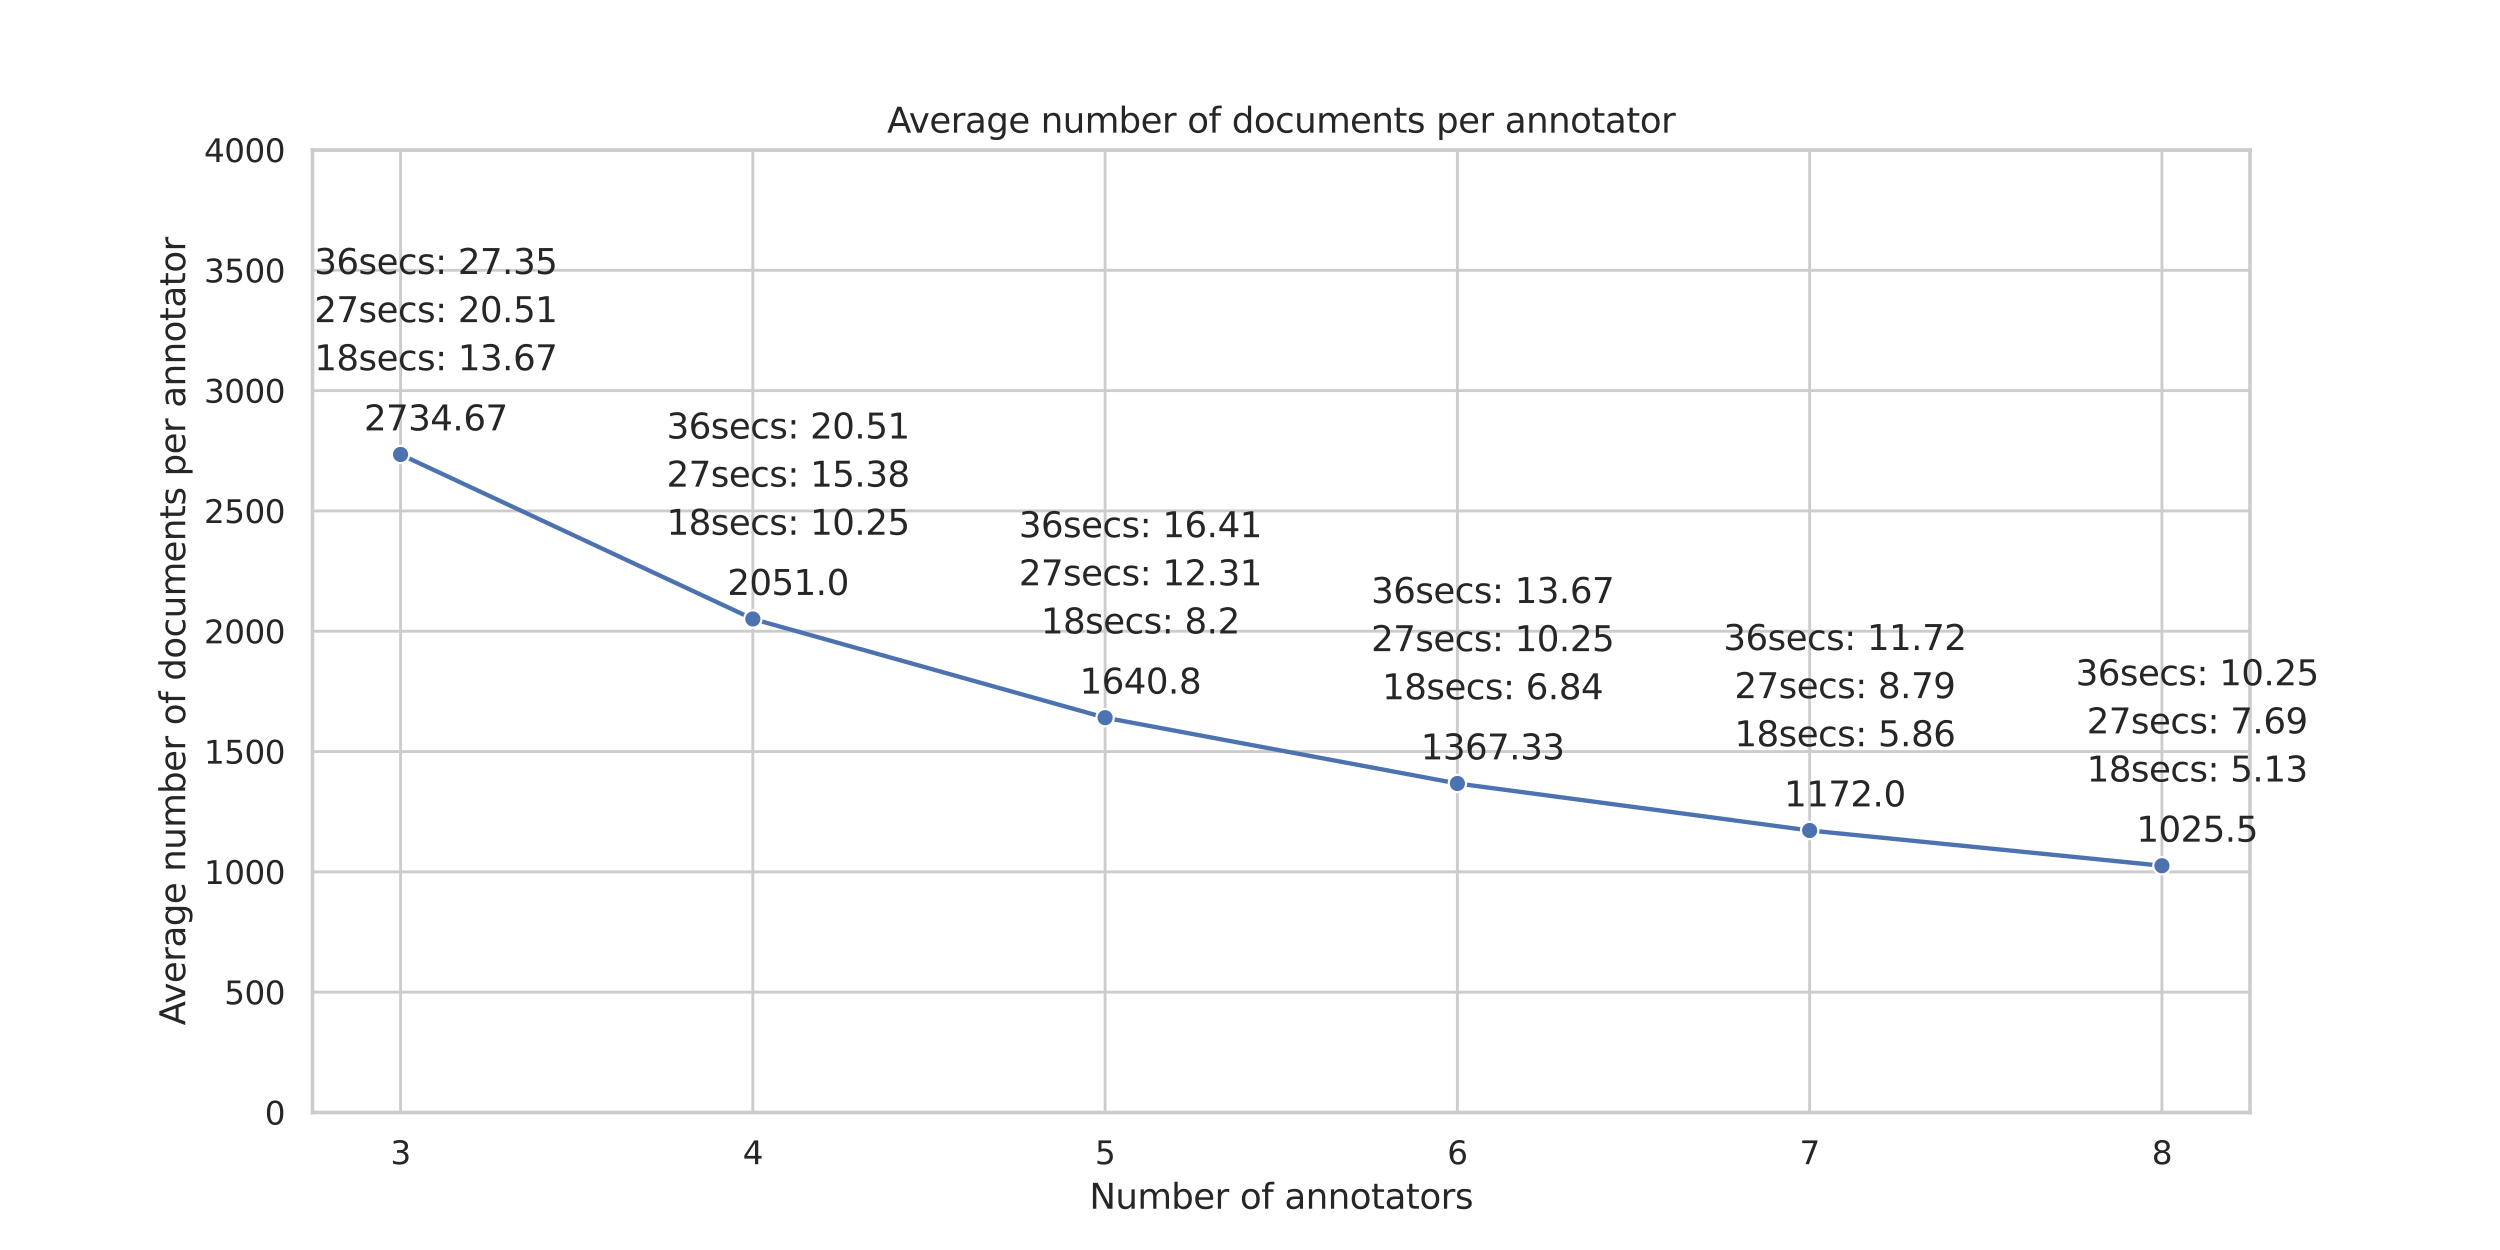 <?xml version="1.0" encoding="utf-8" standalone="no"?>
<!DOCTYPE svg PUBLIC "-//W3C//DTD SVG 1.1//EN"
  "http://www.w3.org/Graphics/SVG/1.1/DTD/svg11.dtd">
<svg xmlns:xlink="http://www.w3.org/1999/xlink" width="864pt" height="432pt" viewBox="0 0 864 432" xmlns="http://www.w3.org/2000/svg" version="1.1">
 <defs>
  <style type="text/css">*{stroke-linejoin: round; stroke-linecap: butt}</style>
 </defs>
 <g id="figure_1">
  <g id="patch_1">
   <path d="M 0 432 
L 864 432 
L 864 0 
L 0 0 
z
" style="fill: #ffffff"/>
  </g>
  <g id="axes_1">
   <g id="patch_2">
    <path d="M 108 384.48 
L 777.6 384.48 
L 777.6 51.84 
L 108 51.84 
z
" style="fill: #ffffff"/>
   </g>
   <g id="matplotlib.axis_1">
    <g id="xtick_1">
     <g id="line2d_1">
      <path d="M 138.436 384.48 
L 138.436 51.84 
" clip-path="url(#p3518976a3a)" style="fill: none; stroke: #cccccc; stroke-linecap: round"/>
     </g>
     <g id="text_1">
      <!-- 3 -->
      <g style="fill: #262626" transform="translate(134.937 402.338) scale(0.11 -0.11)">
       <defs>
        <path id="DejaVuSans-33" d="M 2597 2516 
Q 3050 2419 3304 2112 
Q 3559 1806 3559 1356 
Q 3559 666 3084 287 
Q 2609 -91 1734 -91 
Q 1441 -91 1130 -33 
Q 819 25 488 141 
L 488 750 
Q 750 597 1062 519 
Q 1375 441 1716 441 
Q 2309 441 2620 675 
Q 2931 909 2931 1356 
Q 2931 1769 2642 2001 
Q 2353 2234 1838 2234 
L 1294 2234 
L 1294 2753 
L 1863 2753 
Q 2328 2753 2575 2939 
Q 2822 3125 2822 3475 
Q 2822 3834 2567 4026 
Q 2313 4219 1838 4219 
Q 1578 4219 1281 4162 
Q 984 4106 628 3988 
L 628 4550 
Q 988 4650 1302 4700 
Q 1616 4750 1894 4750 
Q 2613 4750 3031 4423 
Q 3450 4097 3450 3541 
Q 3450 3153 3228 2886 
Q 3006 2619 2597 2516 
z
" transform="scale(0.016)"/>
       </defs>
       <use xlink:href="#DejaVuSans-33"/>
      </g>
     </g>
    </g>
    <g id="xtick_2">
     <g id="line2d_2">
      <path d="M 260.182 384.48 
L 260.182 51.84 
" clip-path="url(#p3518976a3a)" style="fill: none; stroke: #cccccc; stroke-linecap: round"/>
     </g>
     <g id="text_2">
      <!-- 4 -->
      <g style="fill: #262626" transform="translate(256.682 402.338) scale(0.11 -0.11)">
       <defs>
        <path id="DejaVuSans-34" d="M 2419 4116 
L 825 1625 
L 2419 1625 
L 2419 4116 
z
M 2253 4666 
L 3047 4666 
L 3047 1625 
L 3713 1625 
L 3713 1100 
L 3047 1100 
L 3047 0 
L 2419 0 
L 2419 1100 
L 313 1100 
L 313 1709 
L 2253 4666 
z
" transform="scale(0.016)"/>
       </defs>
       <use xlink:href="#DejaVuSans-34"/>
      </g>
     </g>
    </g>
    <g id="xtick_3">
     <g id="line2d_3">
      <path d="M 381.927 384.48 
L 381.927 51.84 
" clip-path="url(#p3518976a3a)" style="fill: none; stroke: #cccccc; stroke-linecap: round"/>
     </g>
     <g id="text_3">
      <!-- 5 -->
      <g style="fill: #262626" transform="translate(378.428 402.338) scale(0.11 -0.11)">
       <defs>
        <path id="DejaVuSans-35" d="M 691 4666 
L 3169 4666 
L 3169 4134 
L 1269 4134 
L 1269 2991 
Q 1406 3038 1543 3061 
Q 1681 3084 1819 3084 
Q 2600 3084 3056 2656 
Q 3513 2228 3513 1497 
Q 3513 744 3044 326 
Q 2575 -91 1722 -91 
Q 1428 -91 1123 -41 
Q 819 9 494 109 
L 494 744 
Q 775 591 1075 516 
Q 1375 441 1709 441 
Q 2250 441 2565 725 
Q 2881 1009 2881 1497 
Q 2881 1984 2565 2268 
Q 2250 2553 1709 2553 
Q 1456 2553 1204 2497 
Q 953 2441 691 2322 
L 691 4666 
z
" transform="scale(0.016)"/>
       </defs>
       <use xlink:href="#DejaVuSans-35"/>
      </g>
     </g>
    </g>
    <g id="xtick_4">
     <g id="line2d_4">
      <path d="M 503.673 384.48 
L 503.673 51.84 
" clip-path="url(#p3518976a3a)" style="fill: none; stroke: #cccccc; stroke-linecap: round"/>
     </g>
     <g id="text_4">
      <!-- 6 -->
      <g style="fill: #262626" transform="translate(500.173 402.338) scale(0.11 -0.11)">
       <defs>
        <path id="DejaVuSans-36" d="M 2113 2584 
Q 1688 2584 1439 2293 
Q 1191 2003 1191 1497 
Q 1191 994 1439 701 
Q 1688 409 2113 409 
Q 2538 409 2786 701 
Q 3034 994 3034 1497 
Q 3034 2003 2786 2293 
Q 2538 2584 2113 2584 
z
M 3366 4563 
L 3366 3988 
Q 3128 4100 2886 4159 
Q 2644 4219 2406 4219 
Q 1781 4219 1451 3797 
Q 1122 3375 1075 2522 
Q 1259 2794 1537 2939 
Q 1816 3084 2150 3084 
Q 2853 3084 3261 2657 
Q 3669 2231 3669 1497 
Q 3669 778 3244 343 
Q 2819 -91 2113 -91 
Q 1303 -91 875 529 
Q 447 1150 447 2328 
Q 447 3434 972 4092 
Q 1497 4750 2381 4750 
Q 2619 4750 2861 4703 
Q 3103 4656 3366 4563 
z
" transform="scale(0.016)"/>
       </defs>
       <use xlink:href="#DejaVuSans-36"/>
      </g>
     </g>
    </g>
    <g id="xtick_5">
     <g id="line2d_5">
      <path d="M 625.418 384.48 
L 625.418 51.84 
" clip-path="url(#p3518976a3a)" style="fill: none; stroke: #cccccc; stroke-linecap: round"/>
     </g>
     <g id="text_5">
      <!-- 7 -->
      <g style="fill: #262626" transform="translate(621.919 402.338) scale(0.11 -0.11)">
       <defs>
        <path id="DejaVuSans-37" d="M 525 4666 
L 3525 4666 
L 3525 4397 
L 1831 0 
L 1172 0 
L 2766 4134 
L 525 4134 
L 525 4666 
z
" transform="scale(0.016)"/>
       </defs>
       <use xlink:href="#DejaVuSans-37"/>
      </g>
     </g>
    </g>
    <g id="xtick_6">
     <g id="line2d_6">
      <path d="M 747.164 384.48 
L 747.164 51.84 
" clip-path="url(#p3518976a3a)" style="fill: none; stroke: #cccccc; stroke-linecap: round"/>
     </g>
     <g id="text_6">
      <!-- 8 -->
      <g style="fill: #262626" transform="translate(743.664 402.338) scale(0.11 -0.11)">
       <defs>
        <path id="DejaVuSans-38" d="M 2034 2216 
Q 1584 2216 1326 1975 
Q 1069 1734 1069 1313 
Q 1069 891 1326 650 
Q 1584 409 2034 409 
Q 2484 409 2743 651 
Q 3003 894 3003 1313 
Q 3003 1734 2745 1975 
Q 2488 2216 2034 2216 
z
M 1403 2484 
Q 997 2584 770 2862 
Q 544 3141 544 3541 
Q 544 4100 942 4425 
Q 1341 4750 2034 4750 
Q 2731 4750 3128 4425 
Q 3525 4100 3525 3541 
Q 3525 3141 3298 2862 
Q 3072 2584 2669 2484 
Q 3125 2378 3379 2068 
Q 3634 1759 3634 1313 
Q 3634 634 3220 271 
Q 2806 -91 2034 -91 
Q 1263 -91 848 271 
Q 434 634 434 1313 
Q 434 1759 690 2068 
Q 947 2378 1403 2484 
z
M 1172 3481 
Q 1172 3119 1398 2916 
Q 1625 2713 2034 2713 
Q 2441 2713 2670 2916 
Q 2900 3119 2900 3481 
Q 2900 3844 2670 4047 
Q 2441 4250 2034 4250 
Q 1625 4250 1398 4047 
Q 1172 3844 1172 3481 
z
" transform="scale(0.016)"/>
       </defs>
       <use xlink:href="#DejaVuSans-38"/>
      </g>
     </g>
    </g>
    <g id="text_7">
     <!-- Number of annotators -->
     <g style="fill: #262626" transform="translate(376.502 417.744) scale(0.12 -0.12)">
      <defs>
       <path id="DejaVuSans-4e" d="M 628 4666 
L 1478 4666 
L 3547 763 
L 3547 4666 
L 4159 4666 
L 4159 0 
L 3309 0 
L 1241 3903 
L 1241 0 
L 628 0 
L 628 4666 
z
" transform="scale(0.016)"/>
       <path id="DejaVuSans-75" d="M 544 1381 
L 544 3500 
L 1119 3500 
L 1119 1403 
Q 1119 906 1312 657 
Q 1506 409 1894 409 
Q 2359 409 2629 706 
Q 2900 1003 2900 1516 
L 2900 3500 
L 3475 3500 
L 3475 0 
L 2900 0 
L 2900 538 
Q 2691 219 2414 64 
Q 2138 -91 1772 -91 
Q 1169 -91 856 284 
Q 544 659 544 1381 
z
M 1991 3584 
L 1991 3584 
z
" transform="scale(0.016)"/>
       <path id="DejaVuSans-6d" d="M 3328 2828 
Q 3544 3216 3844 3400 
Q 4144 3584 4550 3584 
Q 5097 3584 5394 3201 
Q 5691 2819 5691 2113 
L 5691 0 
L 5113 0 
L 5113 2094 
Q 5113 2597 4934 2840 
Q 4756 3084 4391 3084 
Q 3944 3084 3684 2787 
Q 3425 2491 3425 1978 
L 3425 0 
L 2847 0 
L 2847 2094 
Q 2847 2600 2669 2842 
Q 2491 3084 2119 3084 
Q 1678 3084 1418 2786 
Q 1159 2488 1159 1978 
L 1159 0 
L 581 0 
L 581 3500 
L 1159 3500 
L 1159 2956 
Q 1356 3278 1631 3431 
Q 1906 3584 2284 3584 
Q 2666 3584 2933 3390 
Q 3200 3197 3328 2828 
z
" transform="scale(0.016)"/>
       <path id="DejaVuSans-62" d="M 3116 1747 
Q 3116 2381 2855 2742 
Q 2594 3103 2138 3103 
Q 1681 3103 1420 2742 
Q 1159 2381 1159 1747 
Q 1159 1113 1420 752 
Q 1681 391 2138 391 
Q 2594 391 2855 752 
Q 3116 1113 3116 1747 
z
M 1159 2969 
Q 1341 3281 1617 3432 
Q 1894 3584 2278 3584 
Q 2916 3584 3314 3078 
Q 3713 2572 3713 1747 
Q 3713 922 3314 415 
Q 2916 -91 2278 -91 
Q 1894 -91 1617 61 
Q 1341 213 1159 525 
L 1159 0 
L 581 0 
L 581 4863 
L 1159 4863 
L 1159 2969 
z
" transform="scale(0.016)"/>
       <path id="DejaVuSans-65" d="M 3597 1894 
L 3597 1613 
L 953 1613 
Q 991 1019 1311 708 
Q 1631 397 2203 397 
Q 2534 397 2845 478 
Q 3156 559 3463 722 
L 3463 178 
Q 3153 47 2828 -22 
Q 2503 -91 2169 -91 
Q 1331 -91 842 396 
Q 353 884 353 1716 
Q 353 2575 817 3079 
Q 1281 3584 2069 3584 
Q 2775 3584 3186 3129 
Q 3597 2675 3597 1894 
z
M 3022 2063 
Q 3016 2534 2758 2815 
Q 2500 3097 2075 3097 
Q 1594 3097 1305 2825 
Q 1016 2553 972 2059 
L 3022 2063 
z
" transform="scale(0.016)"/>
       <path id="DejaVuSans-72" d="M 2631 2963 
Q 2534 3019 2420 3045 
Q 2306 3072 2169 3072 
Q 1681 3072 1420 2755 
Q 1159 2438 1159 1844 
L 1159 0 
L 581 0 
L 581 3500 
L 1159 3500 
L 1159 2956 
Q 1341 3275 1631 3429 
Q 1922 3584 2338 3584 
Q 2397 3584 2469 3576 
Q 2541 3569 2628 3553 
L 2631 2963 
z
" transform="scale(0.016)"/>
       <path id="DejaVuSans-20" transform="scale(0.016)"/>
       <path id="DejaVuSans-6f" d="M 1959 3097 
Q 1497 3097 1228 2736 
Q 959 2375 959 1747 
Q 959 1119 1226 758 
Q 1494 397 1959 397 
Q 2419 397 2687 759 
Q 2956 1122 2956 1747 
Q 2956 2369 2687 2733 
Q 2419 3097 1959 3097 
z
M 1959 3584 
Q 2709 3584 3137 3096 
Q 3566 2609 3566 1747 
Q 3566 888 3137 398 
Q 2709 -91 1959 -91 
Q 1206 -91 779 398 
Q 353 888 353 1747 
Q 353 2609 779 3096 
Q 1206 3584 1959 3584 
z
" transform="scale(0.016)"/>
       <path id="DejaVuSans-66" d="M 2375 4863 
L 2375 4384 
L 1825 4384 
Q 1516 4384 1395 4259 
Q 1275 4134 1275 3809 
L 1275 3500 
L 2222 3500 
L 2222 3053 
L 1275 3053 
L 1275 0 
L 697 0 
L 697 3053 
L 147 3053 
L 147 3500 
L 697 3500 
L 697 3744 
Q 697 4328 969 4595 
Q 1241 4863 1831 4863 
L 2375 4863 
z
" transform="scale(0.016)"/>
       <path id="DejaVuSans-61" d="M 2194 1759 
Q 1497 1759 1228 1600 
Q 959 1441 959 1056 
Q 959 750 1161 570 
Q 1363 391 1709 391 
Q 2188 391 2477 730 
Q 2766 1069 2766 1631 
L 2766 1759 
L 2194 1759 
z
M 3341 1997 
L 3341 0 
L 2766 0 
L 2766 531 
Q 2569 213 2275 61 
Q 1981 -91 1556 -91 
Q 1019 -91 701 211 
Q 384 513 384 1019 
Q 384 1609 779 1909 
Q 1175 2209 1959 2209 
L 2766 2209 
L 2766 2266 
Q 2766 2663 2505 2880 
Q 2244 3097 1772 3097 
Q 1472 3097 1187 3025 
Q 903 2953 641 2809 
L 641 3341 
Q 956 3463 1253 3523 
Q 1550 3584 1831 3584 
Q 2591 3584 2966 3190 
Q 3341 2797 3341 1997 
z
" transform="scale(0.016)"/>
       <path id="DejaVuSans-6e" d="M 3513 2113 
L 3513 0 
L 2938 0 
L 2938 2094 
Q 2938 2591 2744 2837 
Q 2550 3084 2163 3084 
Q 1697 3084 1428 2787 
Q 1159 2491 1159 1978 
L 1159 0 
L 581 0 
L 581 3500 
L 1159 3500 
L 1159 2956 
Q 1366 3272 1645 3428 
Q 1925 3584 2291 3584 
Q 2894 3584 3203 3211 
Q 3513 2838 3513 2113 
z
" transform="scale(0.016)"/>
       <path id="DejaVuSans-74" d="M 1172 4494 
L 1172 3500 
L 2356 3500 
L 2356 3053 
L 1172 3053 
L 1172 1153 
Q 1172 725 1289 603 
Q 1406 481 1766 481 
L 2356 481 
L 2356 0 
L 1766 0 
Q 1100 0 847 248 
Q 594 497 594 1153 
L 594 3053 
L 172 3053 
L 172 3500 
L 594 3500 
L 594 4494 
L 1172 4494 
z
" transform="scale(0.016)"/>
       <path id="DejaVuSans-73" d="M 2834 3397 
L 2834 2853 
Q 2591 2978 2328 3040 
Q 2066 3103 1784 3103 
Q 1356 3103 1142 2972 
Q 928 2841 928 2578 
Q 928 2378 1081 2264 
Q 1234 2150 1697 2047 
L 1894 2003 
Q 2506 1872 2764 1633 
Q 3022 1394 3022 966 
Q 3022 478 2636 193 
Q 2250 -91 1575 -91 
Q 1294 -91 989 -36 
Q 684 19 347 128 
L 347 722 
Q 666 556 975 473 
Q 1284 391 1588 391 
Q 1994 391 2212 530 
Q 2431 669 2431 922 
Q 2431 1156 2273 1281 
Q 2116 1406 1581 1522 
L 1381 1569 
Q 847 1681 609 1914 
Q 372 2147 372 2553 
Q 372 3047 722 3315 
Q 1072 3584 1716 3584 
Q 2034 3584 2315 3537 
Q 2597 3491 2834 3397 
z
" transform="scale(0.016)"/>
      </defs>
      <use xlink:href="#DejaVuSans-4e"/>
      <use xlink:href="#DejaVuSans-75" x="74.805"/>
      <use xlink:href="#DejaVuSans-6d" x="138.184"/>
      <use xlink:href="#DejaVuSans-62" x="235.596"/>
      <use xlink:href="#DejaVuSans-65" x="299.072"/>
      <use xlink:href="#DejaVuSans-72" x="360.596"/>
      <use xlink:href="#DejaVuSans-20" x="401.709"/>
      <use xlink:href="#DejaVuSans-6f" x="433.496"/>
      <use xlink:href="#DejaVuSans-66" x="494.678"/>
      <use xlink:href="#DejaVuSans-20" x="529.883"/>
      <use xlink:href="#DejaVuSans-61" x="561.67"/>
      <use xlink:href="#DejaVuSans-6e" x="622.949"/>
      <use xlink:href="#DejaVuSans-6e" x="686.328"/>
      <use xlink:href="#DejaVuSans-6f" x="749.707"/>
      <use xlink:href="#DejaVuSans-74" x="810.889"/>
      <use xlink:href="#DejaVuSans-61" x="850.098"/>
      <use xlink:href="#DejaVuSans-74" x="911.377"/>
      <use xlink:href="#DejaVuSans-6f" x="950.586"/>
      <use xlink:href="#DejaVuSans-72" x="1011.768"/>
      <use xlink:href="#DejaVuSans-73" x="1052.881"/>
     </g>
    </g>
   </g>
   <g id="matplotlib.axis_2">
    <g id="ytick_1">
     <g id="line2d_7">
      <path d="M 108 384.48 
L 777.6 384.48 
" clip-path="url(#p3518976a3a)" style="fill: none; stroke: #cccccc; stroke-linecap: round"/>
     </g>
     <g id="text_8">
      <!-- 0 -->
      <g style="fill: #262626" transform="translate(91.501 388.659) scale(0.11 -0.11)">
       <defs>
        <path id="DejaVuSans-30" d="M 2034 4250 
Q 1547 4250 1301 3770 
Q 1056 3291 1056 2328 
Q 1056 1369 1301 889 
Q 1547 409 2034 409 
Q 2525 409 2770 889 
Q 3016 1369 3016 2328 
Q 3016 3291 2770 3770 
Q 2525 4250 2034 4250 
z
M 2034 4750 
Q 2819 4750 3233 4129 
Q 3647 3509 3647 2328 
Q 3647 1150 3233 529 
Q 2819 -91 2034 -91 
Q 1250 -91 836 529 
Q 422 1150 422 2328 
Q 422 3509 836 4129 
Q 1250 4750 2034 4750 
z
" transform="scale(0.016)"/>
       </defs>
       <use xlink:href="#DejaVuSans-30"/>
      </g>
     </g>
    </g>
    <g id="ytick_2">
     <g id="line2d_8">
      <path d="M 108 342.9 
L 777.6 342.9 
" clip-path="url(#p3518976a3a)" style="fill: none; stroke: #cccccc; stroke-linecap: round"/>
     </g>
     <g id="text_9">
      <!-- 500 -->
      <g style="fill: #262626" transform="translate(77.504 347.079) scale(0.11 -0.11)">
       <use xlink:href="#DejaVuSans-35"/>
       <use xlink:href="#DejaVuSans-30" x="63.623"/>
       <use xlink:href="#DejaVuSans-30" x="127.246"/>
      </g>
     </g>
    </g>
    <g id="ytick_3">
     <g id="line2d_9">
      <path d="M 108 301.32 
L 777.6 301.32 
" clip-path="url(#p3518976a3a)" style="fill: none; stroke: #cccccc; stroke-linecap: round"/>
     </g>
     <g id="text_10">
      <!-- 1000 -->
      <g style="fill: #262626" transform="translate(70.505 305.499) scale(0.11 -0.11)">
       <defs>
        <path id="DejaVuSans-31" d="M 794 531 
L 1825 531 
L 1825 4091 
L 703 3866 
L 703 4441 
L 1819 4666 
L 2450 4666 
L 2450 531 
L 3481 531 
L 3481 0 
L 794 0 
L 794 531 
z
" transform="scale(0.016)"/>
       </defs>
       <use xlink:href="#DejaVuSans-31"/>
       <use xlink:href="#DejaVuSans-30" x="63.623"/>
       <use xlink:href="#DejaVuSans-30" x="127.246"/>
       <use xlink:href="#DejaVuSans-30" x="190.869"/>
      </g>
     </g>
    </g>
    <g id="ytick_4">
     <g id="line2d_10">
      <path d="M 108 259.74 
L 777.6 259.74 
" clip-path="url(#p3518976a3a)" style="fill: none; stroke: #cccccc; stroke-linecap: round"/>
     </g>
     <g id="text_11">
      <!-- 1500 -->
      <g style="fill: #262626" transform="translate(70.505 263.919) scale(0.11 -0.11)">
       <use xlink:href="#DejaVuSans-31"/>
       <use xlink:href="#DejaVuSans-35" x="63.623"/>
       <use xlink:href="#DejaVuSans-30" x="127.246"/>
       <use xlink:href="#DejaVuSans-30" x="190.869"/>
      </g>
     </g>
    </g>
    <g id="ytick_5">
     <g id="line2d_11">
      <path d="M 108 218.16 
L 777.6 218.16 
" clip-path="url(#p3518976a3a)" style="fill: none; stroke: #cccccc; stroke-linecap: round"/>
     </g>
     <g id="text_12">
      <!-- 2000 -->
      <g style="fill: #262626" transform="translate(70.505 222.339) scale(0.11 -0.11)">
       <defs>
        <path id="DejaVuSans-32" d="M 1228 531 
L 3431 531 
L 3431 0 
L 469 0 
L 469 531 
Q 828 903 1448 1529 
Q 2069 2156 2228 2338 
Q 2531 2678 2651 2914 
Q 2772 3150 2772 3378 
Q 2772 3750 2511 3984 
Q 2250 4219 1831 4219 
Q 1534 4219 1204 4116 
Q 875 4013 500 3803 
L 500 4441 
Q 881 4594 1212 4672 
Q 1544 4750 1819 4750 
Q 2544 4750 2975 4387 
Q 3406 4025 3406 3419 
Q 3406 3131 3298 2873 
Q 3191 2616 2906 2266 
Q 2828 2175 2409 1742 
Q 1991 1309 1228 531 
z
" transform="scale(0.016)"/>
       </defs>
       <use xlink:href="#DejaVuSans-32"/>
       <use xlink:href="#DejaVuSans-30" x="63.623"/>
       <use xlink:href="#DejaVuSans-30" x="127.246"/>
       <use xlink:href="#DejaVuSans-30" x="190.869"/>
      </g>
     </g>
    </g>
    <g id="ytick_6">
     <g id="line2d_12">
      <path d="M 108 176.58 
L 777.6 176.58 
" clip-path="url(#p3518976a3a)" style="fill: none; stroke: #cccccc; stroke-linecap: round"/>
     </g>
     <g id="text_13">
      <!-- 2500 -->
      <g style="fill: #262626" transform="translate(70.505 180.759) scale(0.11 -0.11)">
       <use xlink:href="#DejaVuSans-32"/>
       <use xlink:href="#DejaVuSans-35" x="63.623"/>
       <use xlink:href="#DejaVuSans-30" x="127.246"/>
       <use xlink:href="#DejaVuSans-30" x="190.869"/>
      </g>
     </g>
    </g>
    <g id="ytick_7">
     <g id="line2d_13">
      <path d="M 108 135 
L 777.6 135 
" clip-path="url(#p3518976a3a)" style="fill: none; stroke: #cccccc; stroke-linecap: round"/>
     </g>
     <g id="text_14">
      <!-- 3000 -->
      <g style="fill: #262626" transform="translate(70.505 139.179) scale(0.11 -0.11)">
       <use xlink:href="#DejaVuSans-33"/>
       <use xlink:href="#DejaVuSans-30" x="63.623"/>
       <use xlink:href="#DejaVuSans-30" x="127.246"/>
       <use xlink:href="#DejaVuSans-30" x="190.869"/>
      </g>
     </g>
    </g>
    <g id="ytick_8">
     <g id="line2d_14">
      <path d="M 108 93.42 
L 777.6 93.42 
" clip-path="url(#p3518976a3a)" style="fill: none; stroke: #cccccc; stroke-linecap: round"/>
     </g>
     <g id="text_15">
      <!-- 3500 -->
      <g style="fill: #262626" transform="translate(70.505 97.599) scale(0.11 -0.11)">
       <use xlink:href="#DejaVuSans-33"/>
       <use xlink:href="#DejaVuSans-35" x="63.623"/>
       <use xlink:href="#DejaVuSans-30" x="127.246"/>
       <use xlink:href="#DejaVuSans-30" x="190.869"/>
      </g>
     </g>
    </g>
    <g id="ytick_9">
     <g id="line2d_15">
      <path d="M 108 51.84 
L 777.6 51.84 
" clip-path="url(#p3518976a3a)" style="fill: none; stroke: #cccccc; stroke-linecap: round"/>
     </g>
     <g id="text_16">
      <!-- 4000 -->
      <g style="fill: #262626" transform="translate(70.505 56.019) scale(0.11 -0.11)">
       <use xlink:href="#DejaVuSans-34"/>
       <use xlink:href="#DejaVuSans-30" x="63.623"/>
       <use xlink:href="#DejaVuSans-30" x="127.246"/>
       <use xlink:href="#DejaVuSans-30" x="190.869"/>
      </g>
     </g>
    </g>
    <g id="text_17">
     <!-- Average number of documents per annotator -->
     <g style="fill: #262626" transform="translate(64.009 354.372) rotate(-90) scale(0.12 -0.12)">
      <defs>
       <path id="DejaVuSans-41" d="M 2188 4044 
L 1331 1722 
L 3047 1722 
L 2188 4044 
z
M 1831 4666 
L 2547 4666 
L 4325 0 
L 3669 0 
L 3244 1197 
L 1141 1197 
L 716 0 
L 50 0 
L 1831 4666 
z
" transform="scale(0.016)"/>
       <path id="DejaVuSans-76" d="M 191 3500 
L 800 3500 
L 1894 563 
L 2988 3500 
L 3597 3500 
L 2284 0 
L 1503 0 
L 191 3500 
z
" transform="scale(0.016)"/>
       <path id="DejaVuSans-67" d="M 2906 1791 
Q 2906 2416 2648 2759 
Q 2391 3103 1925 3103 
Q 1463 3103 1205 2759 
Q 947 2416 947 1791 
Q 947 1169 1205 825 
Q 1463 481 1925 481 
Q 2391 481 2648 825 
Q 2906 1169 2906 1791 
z
M 3481 434 
Q 3481 -459 3084 -895 
Q 2688 -1331 1869 -1331 
Q 1566 -1331 1297 -1286 
Q 1028 -1241 775 -1147 
L 775 -588 
Q 1028 -725 1275 -790 
Q 1522 -856 1778 -856 
Q 2344 -856 2625 -561 
Q 2906 -266 2906 331 
L 2906 616 
Q 2728 306 2450 153 
Q 2172 0 1784 0 
Q 1141 0 747 490 
Q 353 981 353 1791 
Q 353 2603 747 3093 
Q 1141 3584 1784 3584 
Q 2172 3584 2450 3431 
Q 2728 3278 2906 2969 
L 2906 3500 
L 3481 3500 
L 3481 434 
z
" transform="scale(0.016)"/>
       <path id="DejaVuSans-64" d="M 2906 2969 
L 2906 4863 
L 3481 4863 
L 3481 0 
L 2906 0 
L 2906 525 
Q 2725 213 2448 61 
Q 2172 -91 1784 -91 
Q 1150 -91 751 415 
Q 353 922 353 1747 
Q 353 2572 751 3078 
Q 1150 3584 1784 3584 
Q 2172 3584 2448 3432 
Q 2725 3281 2906 2969 
z
M 947 1747 
Q 947 1113 1208 752 
Q 1469 391 1925 391 
Q 2381 391 2643 752 
Q 2906 1113 2906 1747 
Q 2906 2381 2643 2742 
Q 2381 3103 1925 3103 
Q 1469 3103 1208 2742 
Q 947 2381 947 1747 
z
" transform="scale(0.016)"/>
       <path id="DejaVuSans-63" d="M 3122 3366 
L 3122 2828 
Q 2878 2963 2633 3030 
Q 2388 3097 2138 3097 
Q 1578 3097 1268 2742 
Q 959 2388 959 1747 
Q 959 1106 1268 751 
Q 1578 397 2138 397 
Q 2388 397 2633 464 
Q 2878 531 3122 666 
L 3122 134 
Q 2881 22 2623 -34 
Q 2366 -91 2075 -91 
Q 1284 -91 818 406 
Q 353 903 353 1747 
Q 353 2603 823 3093 
Q 1294 3584 2113 3584 
Q 2378 3584 2631 3529 
Q 2884 3475 3122 3366 
z
" transform="scale(0.016)"/>
       <path id="DejaVuSans-70" d="M 1159 525 
L 1159 -1331 
L 581 -1331 
L 581 3500 
L 1159 3500 
L 1159 2969 
Q 1341 3281 1617 3432 
Q 1894 3584 2278 3584 
Q 2916 3584 3314 3078 
Q 3713 2572 3713 1747 
Q 3713 922 3314 415 
Q 2916 -91 2278 -91 
Q 1894 -91 1617 61 
Q 1341 213 1159 525 
z
M 3116 1747 
Q 3116 2381 2855 2742 
Q 2594 3103 2138 3103 
Q 1681 3103 1420 2742 
Q 1159 2381 1159 1747 
Q 1159 1113 1420 752 
Q 1681 391 2138 391 
Q 2594 391 2855 752 
Q 3116 1113 3116 1747 
z
" transform="scale(0.016)"/>
      </defs>
      <use xlink:href="#DejaVuSans-41"/>
      <use xlink:href="#DejaVuSans-76" x="62.533"/>
      <use xlink:href="#DejaVuSans-65" x="121.713"/>
      <use xlink:href="#DejaVuSans-72" x="183.236"/>
      <use xlink:href="#DejaVuSans-61" x="224.35"/>
      <use xlink:href="#DejaVuSans-67" x="285.629"/>
      <use xlink:href="#DejaVuSans-65" x="349.105"/>
      <use xlink:href="#DejaVuSans-20" x="410.629"/>
      <use xlink:href="#DejaVuSans-6e" x="442.416"/>
      <use xlink:href="#DejaVuSans-75" x="505.795"/>
      <use xlink:href="#DejaVuSans-6d" x="569.174"/>
      <use xlink:href="#DejaVuSans-62" x="666.586"/>
      <use xlink:href="#DejaVuSans-65" x="730.062"/>
      <use xlink:href="#DejaVuSans-72" x="791.586"/>
      <use xlink:href="#DejaVuSans-20" x="832.699"/>
      <use xlink:href="#DejaVuSans-6f" x="864.486"/>
      <use xlink:href="#DejaVuSans-66" x="925.668"/>
      <use xlink:href="#DejaVuSans-20" x="960.873"/>
      <use xlink:href="#DejaVuSans-64" x="992.66"/>
      <use xlink:href="#DejaVuSans-6f" x="1056.137"/>
      <use xlink:href="#DejaVuSans-63" x="1117.318"/>
      <use xlink:href="#DejaVuSans-75" x="1172.299"/>
      <use xlink:href="#DejaVuSans-6d" x="1235.678"/>
      <use xlink:href="#DejaVuSans-65" x="1333.09"/>
      <use xlink:href="#DejaVuSans-6e" x="1394.613"/>
      <use xlink:href="#DejaVuSans-74" x="1457.992"/>
      <use xlink:href="#DejaVuSans-73" x="1497.201"/>
      <use xlink:href="#DejaVuSans-20" x="1549.301"/>
      <use xlink:href="#DejaVuSans-70" x="1581.088"/>
      <use xlink:href="#DejaVuSans-65" x="1644.564"/>
      <use xlink:href="#DejaVuSans-72" x="1706.088"/>
      <use xlink:href="#DejaVuSans-20" x="1747.201"/>
      <use xlink:href="#DejaVuSans-61" x="1778.988"/>
      <use xlink:href="#DejaVuSans-6e" x="1840.268"/>
      <use xlink:href="#DejaVuSans-6e" x="1903.646"/>
      <use xlink:href="#DejaVuSans-6f" x="1967.025"/>
      <use xlink:href="#DejaVuSans-74" x="2028.207"/>
      <use xlink:href="#DejaVuSans-61" x="2067.416"/>
      <use xlink:href="#DejaVuSans-74" x="2128.695"/>
      <use xlink:href="#DejaVuSans-6f" x="2167.904"/>
      <use xlink:href="#DejaVuSans-72" x="2229.086"/>
     </g>
    </g>
   </g>
   <g id="PolyCollection_1"/>
   <g id="line2d_16">
    <path d="M 138.436 157.065 
L 260.182 213.919 
L 381.927 248.031 
L 503.673 270.773 
L 625.418 287.016 
L 747.164 299.199 
" clip-path="url(#p3518976a3a)" style="fill: none; stroke: #4c72b0; stroke-width: 1.5; stroke-linecap: round"/>
    <defs>
     <path id="m47779bf798" d="M 0 3 
C 0.796 3 1.559 2.684 2.121 2.121 
C 2.684 1.559 3 0.796 3 0 
C 3 -0.796 2.684 -1.559 2.121 -2.121 
C 1.559 -2.684 0.796 -3 0 -3 
C -0.796 -3 -1.559 -2.684 -2.121 -2.121 
C -2.684 -1.559 -3 -0.796 -3 0 
C -3 0.796 -2.684 1.559 -2.121 2.121 
C -1.559 2.684 -0.796 3 0 3 
z
" style="stroke: #ffffff; stroke-width: 0.75"/>
    </defs>
    <g clip-path="url(#p3518976a3a)">
     <use xlink:href="#m47779bf798" x="138.436" y="157.065" style="fill: #4c72b0; stroke: #ffffff; stroke-width: 0.75"/>
     <use xlink:href="#m47779bf798" x="260.182" y="213.919" style="fill: #4c72b0; stroke: #ffffff; stroke-width: 0.75"/>
     <use xlink:href="#m47779bf798" x="381.927" y="248.031" style="fill: #4c72b0; stroke: #ffffff; stroke-width: 0.75"/>
     <use xlink:href="#m47779bf798" x="503.673" y="270.773" style="fill: #4c72b0; stroke: #ffffff; stroke-width: 0.75"/>
     <use xlink:href="#m47779bf798" x="625.418" y="287.016" style="fill: #4c72b0; stroke: #ffffff; stroke-width: 0.75"/>
     <use xlink:href="#m47779bf798" x="747.164" y="299.199" style="fill: #4c72b0; stroke: #ffffff; stroke-width: 0.75"/>
    </g>
   </g>
   <g id="patch_3">
    <path d="M 108 384.48 
L 108 51.84 
" style="fill: none; stroke: #cccccc; stroke-width: 1.25; stroke-linejoin: miter; stroke-linecap: square"/>
   </g>
   <g id="patch_4">
    <path d="M 777.6 384.48 
L 777.6 51.84 
" style="fill: none; stroke: #cccccc; stroke-width: 1.25; stroke-linejoin: miter; stroke-linecap: square"/>
   </g>
   <g id="patch_5">
    <path d="M 108 384.48 
L 777.6 384.48 
" style="fill: none; stroke: #cccccc; stroke-width: 1.25; stroke-linejoin: miter; stroke-linecap: square"/>
   </g>
   <g id="patch_6">
    <path d="M 108 51.84 
L 777.6 51.84 
" style="fill: none; stroke: #cccccc; stroke-width: 1.25; stroke-linejoin: miter; stroke-linecap: square"/>
   </g>
   <g id="text_18">
    <!-- 2734.67 -->
    <g style="fill: #262626" transform="translate(125.799 148.749) scale(0.12 -0.12)">
     <defs>
      <path id="DejaVuSans-2e" d="M 684 794 
L 1344 794 
L 1344 0 
L 684 0 
L 684 794 
z
" transform="scale(0.016)"/>
     </defs>
     <use xlink:href="#DejaVuSans-32"/>
     <use xlink:href="#DejaVuSans-37" x="63.623"/>
     <use xlink:href="#DejaVuSans-33" x="127.246"/>
     <use xlink:href="#DejaVuSans-34" x="190.869"/>
     <use xlink:href="#DejaVuSans-2e" x="254.492"/>
     <use xlink:href="#DejaVuSans-36" x="286.279"/>
     <use xlink:href="#DejaVuSans-37" x="349.902"/>
    </g>
   </g>
   <g id="text_19">
    <!-- 2051.0 -->
    <g style="fill: #262626" transform="translate(251.362 205.603) scale(0.12 -0.12)">
     <use xlink:href="#DejaVuSans-32"/>
     <use xlink:href="#DejaVuSans-30" x="63.623"/>
     <use xlink:href="#DejaVuSans-35" x="127.246"/>
     <use xlink:href="#DejaVuSans-31" x="190.869"/>
     <use xlink:href="#DejaVuSans-2e" x="254.492"/>
     <use xlink:href="#DejaVuSans-30" x="286.279"/>
    </g>
   </g>
   <g id="text_20">
    <!-- 1640.8 -->
    <g style="fill: #262626" transform="translate(373.107 239.715) scale(0.12 -0.12)">
     <use xlink:href="#DejaVuSans-31"/>
     <use xlink:href="#DejaVuSans-36" x="63.623"/>
     <use xlink:href="#DejaVuSans-34" x="127.246"/>
     <use xlink:href="#DejaVuSans-30" x="190.869"/>
     <use xlink:href="#DejaVuSans-2e" x="254.492"/>
     <use xlink:href="#DejaVuSans-38" x="286.279"/>
    </g>
   </g>
   <g id="text_21">
    <!-- 1367.33 -->
    <g style="fill: #262626" transform="translate(491.035 262.457) scale(0.12 -0.12)">
     <use xlink:href="#DejaVuSans-31"/>
     <use xlink:href="#DejaVuSans-33" x="63.623"/>
     <use xlink:href="#DejaVuSans-36" x="127.246"/>
     <use xlink:href="#DejaVuSans-37" x="190.869"/>
     <use xlink:href="#DejaVuSans-2e" x="254.492"/>
     <use xlink:href="#DejaVuSans-33" x="286.279"/>
     <use xlink:href="#DejaVuSans-33" x="349.902"/>
    </g>
   </g>
   <g id="text_22">
    <!-- 1172.0 -->
    <g style="fill: #262626" transform="translate(616.598 278.7) scale(0.12 -0.12)">
     <use xlink:href="#DejaVuSans-31"/>
     <use xlink:href="#DejaVuSans-31" x="63.623"/>
     <use xlink:href="#DejaVuSans-37" x="127.246"/>
     <use xlink:href="#DejaVuSans-32" x="190.869"/>
     <use xlink:href="#DejaVuSans-2e" x="254.492"/>
     <use xlink:href="#DejaVuSans-30" x="286.279"/>
    </g>
   </g>
   <g id="text_23">
    <!-- 1025.5 -->
    <g style="fill: #262626" transform="translate(738.344 290.883) scale(0.12 -0.12)">
     <use xlink:href="#DejaVuSans-31"/>
     <use xlink:href="#DejaVuSans-30" x="63.623"/>
     <use xlink:href="#DejaVuSans-32" x="127.246"/>
     <use xlink:href="#DejaVuSans-35" x="190.869"/>
     <use xlink:href="#DejaVuSans-2e" x="254.492"/>
     <use xlink:href="#DejaVuSans-35" x="286.279"/>
    </g>
   </g>
   <g id="text_24">
    <!-- 18secs: 13.67 -->
    <g style="fill: #262626" transform="translate(108.629 127.959) scale(0.12 -0.12)">
     <defs>
      <path id="DejaVuSans-3a" d="M 750 794 
L 1409 794 
L 1409 0 
L 750 0 
L 750 794 
z
M 750 3309 
L 1409 3309 
L 1409 2516 
L 750 2516 
L 750 3309 
z
" transform="scale(0.016)"/>
     </defs>
     <use xlink:href="#DejaVuSans-31"/>
     <use xlink:href="#DejaVuSans-38" x="63.623"/>
     <use xlink:href="#DejaVuSans-73" x="127.246"/>
     <use xlink:href="#DejaVuSans-65" x="179.346"/>
     <use xlink:href="#DejaVuSans-63" x="240.869"/>
     <use xlink:href="#DejaVuSans-73" x="295.85"/>
     <use xlink:href="#DejaVuSans-3a" x="347.949"/>
     <use xlink:href="#DejaVuSans-20" x="381.641"/>
     <use xlink:href="#DejaVuSans-31" x="413.428"/>
     <use xlink:href="#DejaVuSans-33" x="477.051"/>
     <use xlink:href="#DejaVuSans-2e" x="540.674"/>
     <use xlink:href="#DejaVuSans-36" x="572.461"/>
     <use xlink:href="#DejaVuSans-37" x="636.084"/>
    </g>
   </g>
   <g id="text_25">
    <!-- 18secs: 10.25 -->
    <g style="fill: #262626" transform="translate(230.374 184.813) scale(0.12 -0.12)">
     <use xlink:href="#DejaVuSans-31"/>
     <use xlink:href="#DejaVuSans-38" x="63.623"/>
     <use xlink:href="#DejaVuSans-73" x="127.246"/>
     <use xlink:href="#DejaVuSans-65" x="179.346"/>
     <use xlink:href="#DejaVuSans-63" x="240.869"/>
     <use xlink:href="#DejaVuSans-73" x="295.85"/>
     <use xlink:href="#DejaVuSans-3a" x="347.949"/>
     <use xlink:href="#DejaVuSans-20" x="381.641"/>
     <use xlink:href="#DejaVuSans-31" x="413.428"/>
     <use xlink:href="#DejaVuSans-30" x="477.051"/>
     <use xlink:href="#DejaVuSans-2e" x="540.674"/>
     <use xlink:href="#DejaVuSans-32" x="572.461"/>
     <use xlink:href="#DejaVuSans-35" x="636.084"/>
    </g>
   </g>
   <g id="text_26">
    <!-- 18secs: 8.2 -->
    <g style="fill: #262626" transform="translate(359.755 218.925) scale(0.12 -0.12)">
     <use xlink:href="#DejaVuSans-31"/>
     <use xlink:href="#DejaVuSans-38" x="63.623"/>
     <use xlink:href="#DejaVuSans-73" x="127.246"/>
     <use xlink:href="#DejaVuSans-65" x="179.346"/>
     <use xlink:href="#DejaVuSans-63" x="240.869"/>
     <use xlink:href="#DejaVuSans-73" x="295.85"/>
     <use xlink:href="#DejaVuSans-3a" x="347.949"/>
     <use xlink:href="#DejaVuSans-20" x="381.641"/>
     <use xlink:href="#DejaVuSans-38" x="413.428"/>
     <use xlink:href="#DejaVuSans-2e" x="477.051"/>
     <use xlink:href="#DejaVuSans-32" x="508.838"/>
    </g>
   </g>
   <g id="text_27">
    <!-- 18secs: 6.84 -->
    <g style="fill: #262626" transform="translate(477.683 241.667) scale(0.12 -0.12)">
     <use xlink:href="#DejaVuSans-31"/>
     <use xlink:href="#DejaVuSans-38" x="63.623"/>
     <use xlink:href="#DejaVuSans-73" x="127.246"/>
     <use xlink:href="#DejaVuSans-65" x="179.346"/>
     <use xlink:href="#DejaVuSans-63" x="240.869"/>
     <use xlink:href="#DejaVuSans-73" x="295.85"/>
     <use xlink:href="#DejaVuSans-3a" x="347.949"/>
     <use xlink:href="#DejaVuSans-20" x="381.641"/>
     <use xlink:href="#DejaVuSans-36" x="413.428"/>
     <use xlink:href="#DejaVuSans-2e" x="477.051"/>
     <use xlink:href="#DejaVuSans-38" x="508.838"/>
     <use xlink:href="#DejaVuSans-34" x="572.461"/>
    </g>
   </g>
   <g id="text_28">
    <!-- 18secs: 5.86 -->
    <g style="fill: #262626" transform="translate(599.428 257.91) scale(0.12 -0.12)">
     <use xlink:href="#DejaVuSans-31"/>
     <use xlink:href="#DejaVuSans-38" x="63.623"/>
     <use xlink:href="#DejaVuSans-73" x="127.246"/>
     <use xlink:href="#DejaVuSans-65" x="179.346"/>
     <use xlink:href="#DejaVuSans-63" x="240.869"/>
     <use xlink:href="#DejaVuSans-73" x="295.85"/>
     <use xlink:href="#DejaVuSans-3a" x="347.949"/>
     <use xlink:href="#DejaVuSans-20" x="381.641"/>
     <use xlink:href="#DejaVuSans-35" x="413.428"/>
     <use xlink:href="#DejaVuSans-2e" x="477.051"/>
     <use xlink:href="#DejaVuSans-38" x="508.838"/>
     <use xlink:href="#DejaVuSans-36" x="572.461"/>
    </g>
   </g>
   <g id="text_29">
    <!-- 18secs: 5.13 -->
    <g style="fill: #262626" transform="translate(721.173 270.093) scale(0.12 -0.12)">
     <use xlink:href="#DejaVuSans-31"/>
     <use xlink:href="#DejaVuSans-38" x="63.623"/>
     <use xlink:href="#DejaVuSans-73" x="127.246"/>
     <use xlink:href="#DejaVuSans-65" x="179.346"/>
     <use xlink:href="#DejaVuSans-63" x="240.869"/>
     <use xlink:href="#DejaVuSans-73" x="295.85"/>
     <use xlink:href="#DejaVuSans-3a" x="347.949"/>
     <use xlink:href="#DejaVuSans-20" x="381.641"/>
     <use xlink:href="#DejaVuSans-35" x="413.428"/>
     <use xlink:href="#DejaVuSans-2e" x="477.051"/>
     <use xlink:href="#DejaVuSans-31" x="508.838"/>
     <use xlink:href="#DejaVuSans-33" x="572.461"/>
    </g>
   </g>
   <g id="text_30">
    <!-- 27secs: 20.51 -->
    <g style="fill: #262626" transform="translate(108.629 111.327) scale(0.12 -0.12)">
     <use xlink:href="#DejaVuSans-32"/>
     <use xlink:href="#DejaVuSans-37" x="63.623"/>
     <use xlink:href="#DejaVuSans-73" x="127.246"/>
     <use xlink:href="#DejaVuSans-65" x="179.346"/>
     <use xlink:href="#DejaVuSans-63" x="240.869"/>
     <use xlink:href="#DejaVuSans-73" x="295.85"/>
     <use xlink:href="#DejaVuSans-3a" x="347.949"/>
     <use xlink:href="#DejaVuSans-20" x="381.641"/>
     <use xlink:href="#DejaVuSans-32" x="413.428"/>
     <use xlink:href="#DejaVuSans-30" x="477.051"/>
     <use xlink:href="#DejaVuSans-2e" x="540.674"/>
     <use xlink:href="#DejaVuSans-35" x="572.461"/>
     <use xlink:href="#DejaVuSans-31" x="636.084"/>
    </g>
   </g>
   <g id="text_31">
    <!-- 27secs: 15.38 -->
    <g style="fill: #262626" transform="translate(230.374 168.181) scale(0.12 -0.12)">
     <use xlink:href="#DejaVuSans-32"/>
     <use xlink:href="#DejaVuSans-37" x="63.623"/>
     <use xlink:href="#DejaVuSans-73" x="127.246"/>
     <use xlink:href="#DejaVuSans-65" x="179.346"/>
     <use xlink:href="#DejaVuSans-63" x="240.869"/>
     <use xlink:href="#DejaVuSans-73" x="295.85"/>
     <use xlink:href="#DejaVuSans-3a" x="347.949"/>
     <use xlink:href="#DejaVuSans-20" x="381.641"/>
     <use xlink:href="#DejaVuSans-31" x="413.428"/>
     <use xlink:href="#DejaVuSans-35" x="477.051"/>
     <use xlink:href="#DejaVuSans-2e" x="540.674"/>
     <use xlink:href="#DejaVuSans-33" x="572.461"/>
     <use xlink:href="#DejaVuSans-38" x="636.084"/>
    </g>
   </g>
   <g id="text_32">
    <!-- 27secs: 12.31 -->
    <g style="fill: #262626" transform="translate(352.12 202.293) scale(0.12 -0.12)">
     <use xlink:href="#DejaVuSans-32"/>
     <use xlink:href="#DejaVuSans-37" x="63.623"/>
     <use xlink:href="#DejaVuSans-73" x="127.246"/>
     <use xlink:href="#DejaVuSans-65" x="179.346"/>
     <use xlink:href="#DejaVuSans-63" x="240.869"/>
     <use xlink:href="#DejaVuSans-73" x="295.85"/>
     <use xlink:href="#DejaVuSans-3a" x="347.949"/>
     <use xlink:href="#DejaVuSans-20" x="381.641"/>
     <use xlink:href="#DejaVuSans-31" x="413.428"/>
     <use xlink:href="#DejaVuSans-32" x="477.051"/>
     <use xlink:href="#DejaVuSans-2e" x="540.674"/>
     <use xlink:href="#DejaVuSans-33" x="572.461"/>
     <use xlink:href="#DejaVuSans-31" x="636.084"/>
    </g>
   </g>
   <g id="text_33">
    <!-- 27secs: 10.25 -->
    <g style="fill: #262626" transform="translate(473.865 225.035) scale(0.12 -0.12)">
     <use xlink:href="#DejaVuSans-32"/>
     <use xlink:href="#DejaVuSans-37" x="63.623"/>
     <use xlink:href="#DejaVuSans-73" x="127.246"/>
     <use xlink:href="#DejaVuSans-65" x="179.346"/>
     <use xlink:href="#DejaVuSans-63" x="240.869"/>
     <use xlink:href="#DejaVuSans-73" x="295.85"/>
     <use xlink:href="#DejaVuSans-3a" x="347.949"/>
     <use xlink:href="#DejaVuSans-20" x="381.641"/>
     <use xlink:href="#DejaVuSans-31" x="413.428"/>
     <use xlink:href="#DejaVuSans-30" x="477.051"/>
     <use xlink:href="#DejaVuSans-2e" x="540.674"/>
     <use xlink:href="#DejaVuSans-32" x="572.461"/>
     <use xlink:href="#DejaVuSans-35" x="636.084"/>
    </g>
   </g>
   <g id="text_34">
    <!-- 27secs: 8.79 -->
    <g style="fill: #262626" transform="translate(599.428 241.278) scale(0.12 -0.12)">
     <defs>
      <path id="DejaVuSans-39" d="M 703 97 
L 703 672 
Q 941 559 1184 500 
Q 1428 441 1663 441 
Q 2288 441 2617 861 
Q 2947 1281 2994 2138 
Q 2813 1869 2534 1725 
Q 2256 1581 1919 1581 
Q 1219 1581 811 2004 
Q 403 2428 403 3163 
Q 403 3881 828 4315 
Q 1253 4750 1959 4750 
Q 2769 4750 3195 4129 
Q 3622 3509 3622 2328 
Q 3622 1225 3098 567 
Q 2575 -91 1691 -91 
Q 1453 -91 1209 -44 
Q 966 3 703 97 
z
M 1959 2075 
Q 2384 2075 2632 2365 
Q 2881 2656 2881 3163 
Q 2881 3666 2632 3958 
Q 2384 4250 1959 4250 
Q 1534 4250 1286 3958 
Q 1038 3666 1038 3163 
Q 1038 2656 1286 2365 
Q 1534 2075 1959 2075 
z
" transform="scale(0.016)"/>
     </defs>
     <use xlink:href="#DejaVuSans-32"/>
     <use xlink:href="#DejaVuSans-37" x="63.623"/>
     <use xlink:href="#DejaVuSans-73" x="127.246"/>
     <use xlink:href="#DejaVuSans-65" x="179.346"/>
     <use xlink:href="#DejaVuSans-63" x="240.869"/>
     <use xlink:href="#DejaVuSans-73" x="295.85"/>
     <use xlink:href="#DejaVuSans-3a" x="347.949"/>
     <use xlink:href="#DejaVuSans-20" x="381.641"/>
     <use xlink:href="#DejaVuSans-38" x="413.428"/>
     <use xlink:href="#DejaVuSans-2e" x="477.051"/>
     <use xlink:href="#DejaVuSans-37" x="508.838"/>
     <use xlink:href="#DejaVuSans-39" x="572.461"/>
    </g>
   </g>
   <g id="text_35">
    <!-- 27secs: 7.69 -->
    <g style="fill: #262626" transform="translate(721.173 253.461) scale(0.12 -0.12)">
     <use xlink:href="#DejaVuSans-32"/>
     <use xlink:href="#DejaVuSans-37" x="63.623"/>
     <use xlink:href="#DejaVuSans-73" x="127.246"/>
     <use xlink:href="#DejaVuSans-65" x="179.346"/>
     <use xlink:href="#DejaVuSans-63" x="240.869"/>
     <use xlink:href="#DejaVuSans-73" x="295.85"/>
     <use xlink:href="#DejaVuSans-3a" x="347.949"/>
     <use xlink:href="#DejaVuSans-20" x="381.641"/>
     <use xlink:href="#DejaVuSans-37" x="413.428"/>
     <use xlink:href="#DejaVuSans-2e" x="477.051"/>
     <use xlink:href="#DejaVuSans-36" x="508.838"/>
     <use xlink:href="#DejaVuSans-39" x="572.461"/>
    </g>
   </g>
   <g id="text_36">
    <!-- 36secs: 27.35 -->
    <g style="fill: #262626" transform="translate(108.629 94.695) scale(0.12 -0.12)">
     <use xlink:href="#DejaVuSans-33"/>
     <use xlink:href="#DejaVuSans-36" x="63.623"/>
     <use xlink:href="#DejaVuSans-73" x="127.246"/>
     <use xlink:href="#DejaVuSans-65" x="179.346"/>
     <use xlink:href="#DejaVuSans-63" x="240.869"/>
     <use xlink:href="#DejaVuSans-73" x="295.85"/>
     <use xlink:href="#DejaVuSans-3a" x="347.949"/>
     <use xlink:href="#DejaVuSans-20" x="381.641"/>
     <use xlink:href="#DejaVuSans-32" x="413.428"/>
     <use xlink:href="#DejaVuSans-37" x="477.051"/>
     <use xlink:href="#DejaVuSans-2e" x="540.674"/>
     <use xlink:href="#DejaVuSans-33" x="572.461"/>
     <use xlink:href="#DejaVuSans-35" x="636.084"/>
    </g>
   </g>
   <g id="text_37">
    <!-- 36secs: 20.51 -->
    <g style="fill: #262626" transform="translate(230.374 151.549) scale(0.12 -0.12)">
     <use xlink:href="#DejaVuSans-33"/>
     <use xlink:href="#DejaVuSans-36" x="63.623"/>
     <use xlink:href="#DejaVuSans-73" x="127.246"/>
     <use xlink:href="#DejaVuSans-65" x="179.346"/>
     <use xlink:href="#DejaVuSans-63" x="240.869"/>
     <use xlink:href="#DejaVuSans-73" x="295.85"/>
     <use xlink:href="#DejaVuSans-3a" x="347.949"/>
     <use xlink:href="#DejaVuSans-20" x="381.641"/>
     <use xlink:href="#DejaVuSans-32" x="413.428"/>
     <use xlink:href="#DejaVuSans-30" x="477.051"/>
     <use xlink:href="#DejaVuSans-2e" x="540.674"/>
     <use xlink:href="#DejaVuSans-35" x="572.461"/>
     <use xlink:href="#DejaVuSans-31" x="636.084"/>
    </g>
   </g>
   <g id="text_38">
    <!-- 36secs: 16.41 -->
    <g style="fill: #262626" transform="translate(352.12 185.661) scale(0.12 -0.12)">
     <use xlink:href="#DejaVuSans-33"/>
     <use xlink:href="#DejaVuSans-36" x="63.623"/>
     <use xlink:href="#DejaVuSans-73" x="127.246"/>
     <use xlink:href="#DejaVuSans-65" x="179.346"/>
     <use xlink:href="#DejaVuSans-63" x="240.869"/>
     <use xlink:href="#DejaVuSans-73" x="295.85"/>
     <use xlink:href="#DejaVuSans-3a" x="347.949"/>
     <use xlink:href="#DejaVuSans-20" x="381.641"/>
     <use xlink:href="#DejaVuSans-31" x="413.428"/>
     <use xlink:href="#DejaVuSans-36" x="477.051"/>
     <use xlink:href="#DejaVuSans-2e" x="540.674"/>
     <use xlink:href="#DejaVuSans-34" x="572.461"/>
     <use xlink:href="#DejaVuSans-31" x="636.084"/>
    </g>
   </g>
   <g id="text_39">
    <!-- 36secs: 13.67 -->
    <g style="fill: #262626" transform="translate(473.865 208.403) scale(0.12 -0.12)">
     <use xlink:href="#DejaVuSans-33"/>
     <use xlink:href="#DejaVuSans-36" x="63.623"/>
     <use xlink:href="#DejaVuSans-73" x="127.246"/>
     <use xlink:href="#DejaVuSans-65" x="179.346"/>
     <use xlink:href="#DejaVuSans-63" x="240.869"/>
     <use xlink:href="#DejaVuSans-73" x="295.85"/>
     <use xlink:href="#DejaVuSans-3a" x="347.949"/>
     <use xlink:href="#DejaVuSans-20" x="381.641"/>
     <use xlink:href="#DejaVuSans-31" x="413.428"/>
     <use xlink:href="#DejaVuSans-33" x="477.051"/>
     <use xlink:href="#DejaVuSans-2e" x="540.674"/>
     <use xlink:href="#DejaVuSans-36" x="572.461"/>
     <use xlink:href="#DejaVuSans-37" x="636.084"/>
    </g>
   </g>
   <g id="text_40">
    <!-- 36secs: 11.72 -->
    <g style="fill: #262626" transform="translate(595.611 224.646) scale(0.12 -0.12)">
     <use xlink:href="#DejaVuSans-33"/>
     <use xlink:href="#DejaVuSans-36" x="63.623"/>
     <use xlink:href="#DejaVuSans-73" x="127.246"/>
     <use xlink:href="#DejaVuSans-65" x="179.346"/>
     <use xlink:href="#DejaVuSans-63" x="240.869"/>
     <use xlink:href="#DejaVuSans-73" x="295.85"/>
     <use xlink:href="#DejaVuSans-3a" x="347.949"/>
     <use xlink:href="#DejaVuSans-20" x="381.641"/>
     <use xlink:href="#DejaVuSans-31" x="413.428"/>
     <use xlink:href="#DejaVuSans-31" x="477.051"/>
     <use xlink:href="#DejaVuSans-2e" x="540.674"/>
     <use xlink:href="#DejaVuSans-37" x="572.461"/>
     <use xlink:href="#DejaVuSans-32" x="636.084"/>
    </g>
   </g>
   <g id="text_41">
    <!-- 36secs: 10.25 -->
    <g style="fill: #262626" transform="translate(717.356 236.829) scale(0.12 -0.12)">
     <use xlink:href="#DejaVuSans-33"/>
     <use xlink:href="#DejaVuSans-36" x="63.623"/>
     <use xlink:href="#DejaVuSans-73" x="127.246"/>
     <use xlink:href="#DejaVuSans-65" x="179.346"/>
     <use xlink:href="#DejaVuSans-63" x="240.869"/>
     <use xlink:href="#DejaVuSans-73" x="295.85"/>
     <use xlink:href="#DejaVuSans-3a" x="347.949"/>
     <use xlink:href="#DejaVuSans-20" x="381.641"/>
     <use xlink:href="#DejaVuSans-31" x="413.428"/>
     <use xlink:href="#DejaVuSans-30" x="477.051"/>
     <use xlink:href="#DejaVuSans-2e" x="540.674"/>
     <use xlink:href="#DejaVuSans-32" x="572.461"/>
     <use xlink:href="#DejaVuSans-35" x="636.084"/>
    </g>
   </g>
   <g id="text_42">
    <!-- Average number of documents per annotator -->
    <g style="fill: #262626" transform="translate(306.588 45.84) scale(0.12 -0.12)">
     <use xlink:href="#DejaVuSans-41"/>
     <use xlink:href="#DejaVuSans-76" x="62.533"/>
     <use xlink:href="#DejaVuSans-65" x="121.713"/>
     <use xlink:href="#DejaVuSans-72" x="183.236"/>
     <use xlink:href="#DejaVuSans-61" x="224.35"/>
     <use xlink:href="#DejaVuSans-67" x="285.629"/>
     <use xlink:href="#DejaVuSans-65" x="349.105"/>
     <use xlink:href="#DejaVuSans-20" x="410.629"/>
     <use xlink:href="#DejaVuSans-6e" x="442.416"/>
     <use xlink:href="#DejaVuSans-75" x="505.795"/>
     <use xlink:href="#DejaVuSans-6d" x="569.174"/>
     <use xlink:href="#DejaVuSans-62" x="666.586"/>
     <use xlink:href="#DejaVuSans-65" x="730.062"/>
     <use xlink:href="#DejaVuSans-72" x="791.586"/>
     <use xlink:href="#DejaVuSans-20" x="832.699"/>
     <use xlink:href="#DejaVuSans-6f" x="864.486"/>
     <use xlink:href="#DejaVuSans-66" x="925.668"/>
     <use xlink:href="#DejaVuSans-20" x="960.873"/>
     <use xlink:href="#DejaVuSans-64" x="992.66"/>
     <use xlink:href="#DejaVuSans-6f" x="1056.137"/>
     <use xlink:href="#DejaVuSans-63" x="1117.318"/>
     <use xlink:href="#DejaVuSans-75" x="1172.299"/>
     <use xlink:href="#DejaVuSans-6d" x="1235.678"/>
     <use xlink:href="#DejaVuSans-65" x="1333.09"/>
     <use xlink:href="#DejaVuSans-6e" x="1394.613"/>
     <use xlink:href="#DejaVuSans-74" x="1457.992"/>
     <use xlink:href="#DejaVuSans-73" x="1497.201"/>
     <use xlink:href="#DejaVuSans-20" x="1549.301"/>
     <use xlink:href="#DejaVuSans-70" x="1581.088"/>
     <use xlink:href="#DejaVuSans-65" x="1644.564"/>
     <use xlink:href="#DejaVuSans-72" x="1706.088"/>
     <use xlink:href="#DejaVuSans-20" x="1747.201"/>
     <use xlink:href="#DejaVuSans-61" x="1778.988"/>
     <use xlink:href="#DejaVuSans-6e" x="1840.268"/>
     <use xlink:href="#DejaVuSans-6e" x="1903.646"/>
     <use xlink:href="#DejaVuSans-6f" x="1967.025"/>
     <use xlink:href="#DejaVuSans-74" x="2028.207"/>
     <use xlink:href="#DejaVuSans-61" x="2067.416"/>
     <use xlink:href="#DejaVuSans-74" x="2128.695"/>
     <use xlink:href="#DejaVuSans-6f" x="2167.904"/>
     <use xlink:href="#DejaVuSans-72" x="2229.086"/>
    </g>
   </g>
  </g>
 </g>
 <defs>
  <clipPath id="p3518976a3a">
   <rect x="108" y="51.84" width="669.6" height="332.64"/>
  </clipPath>
 </defs>
</svg>
